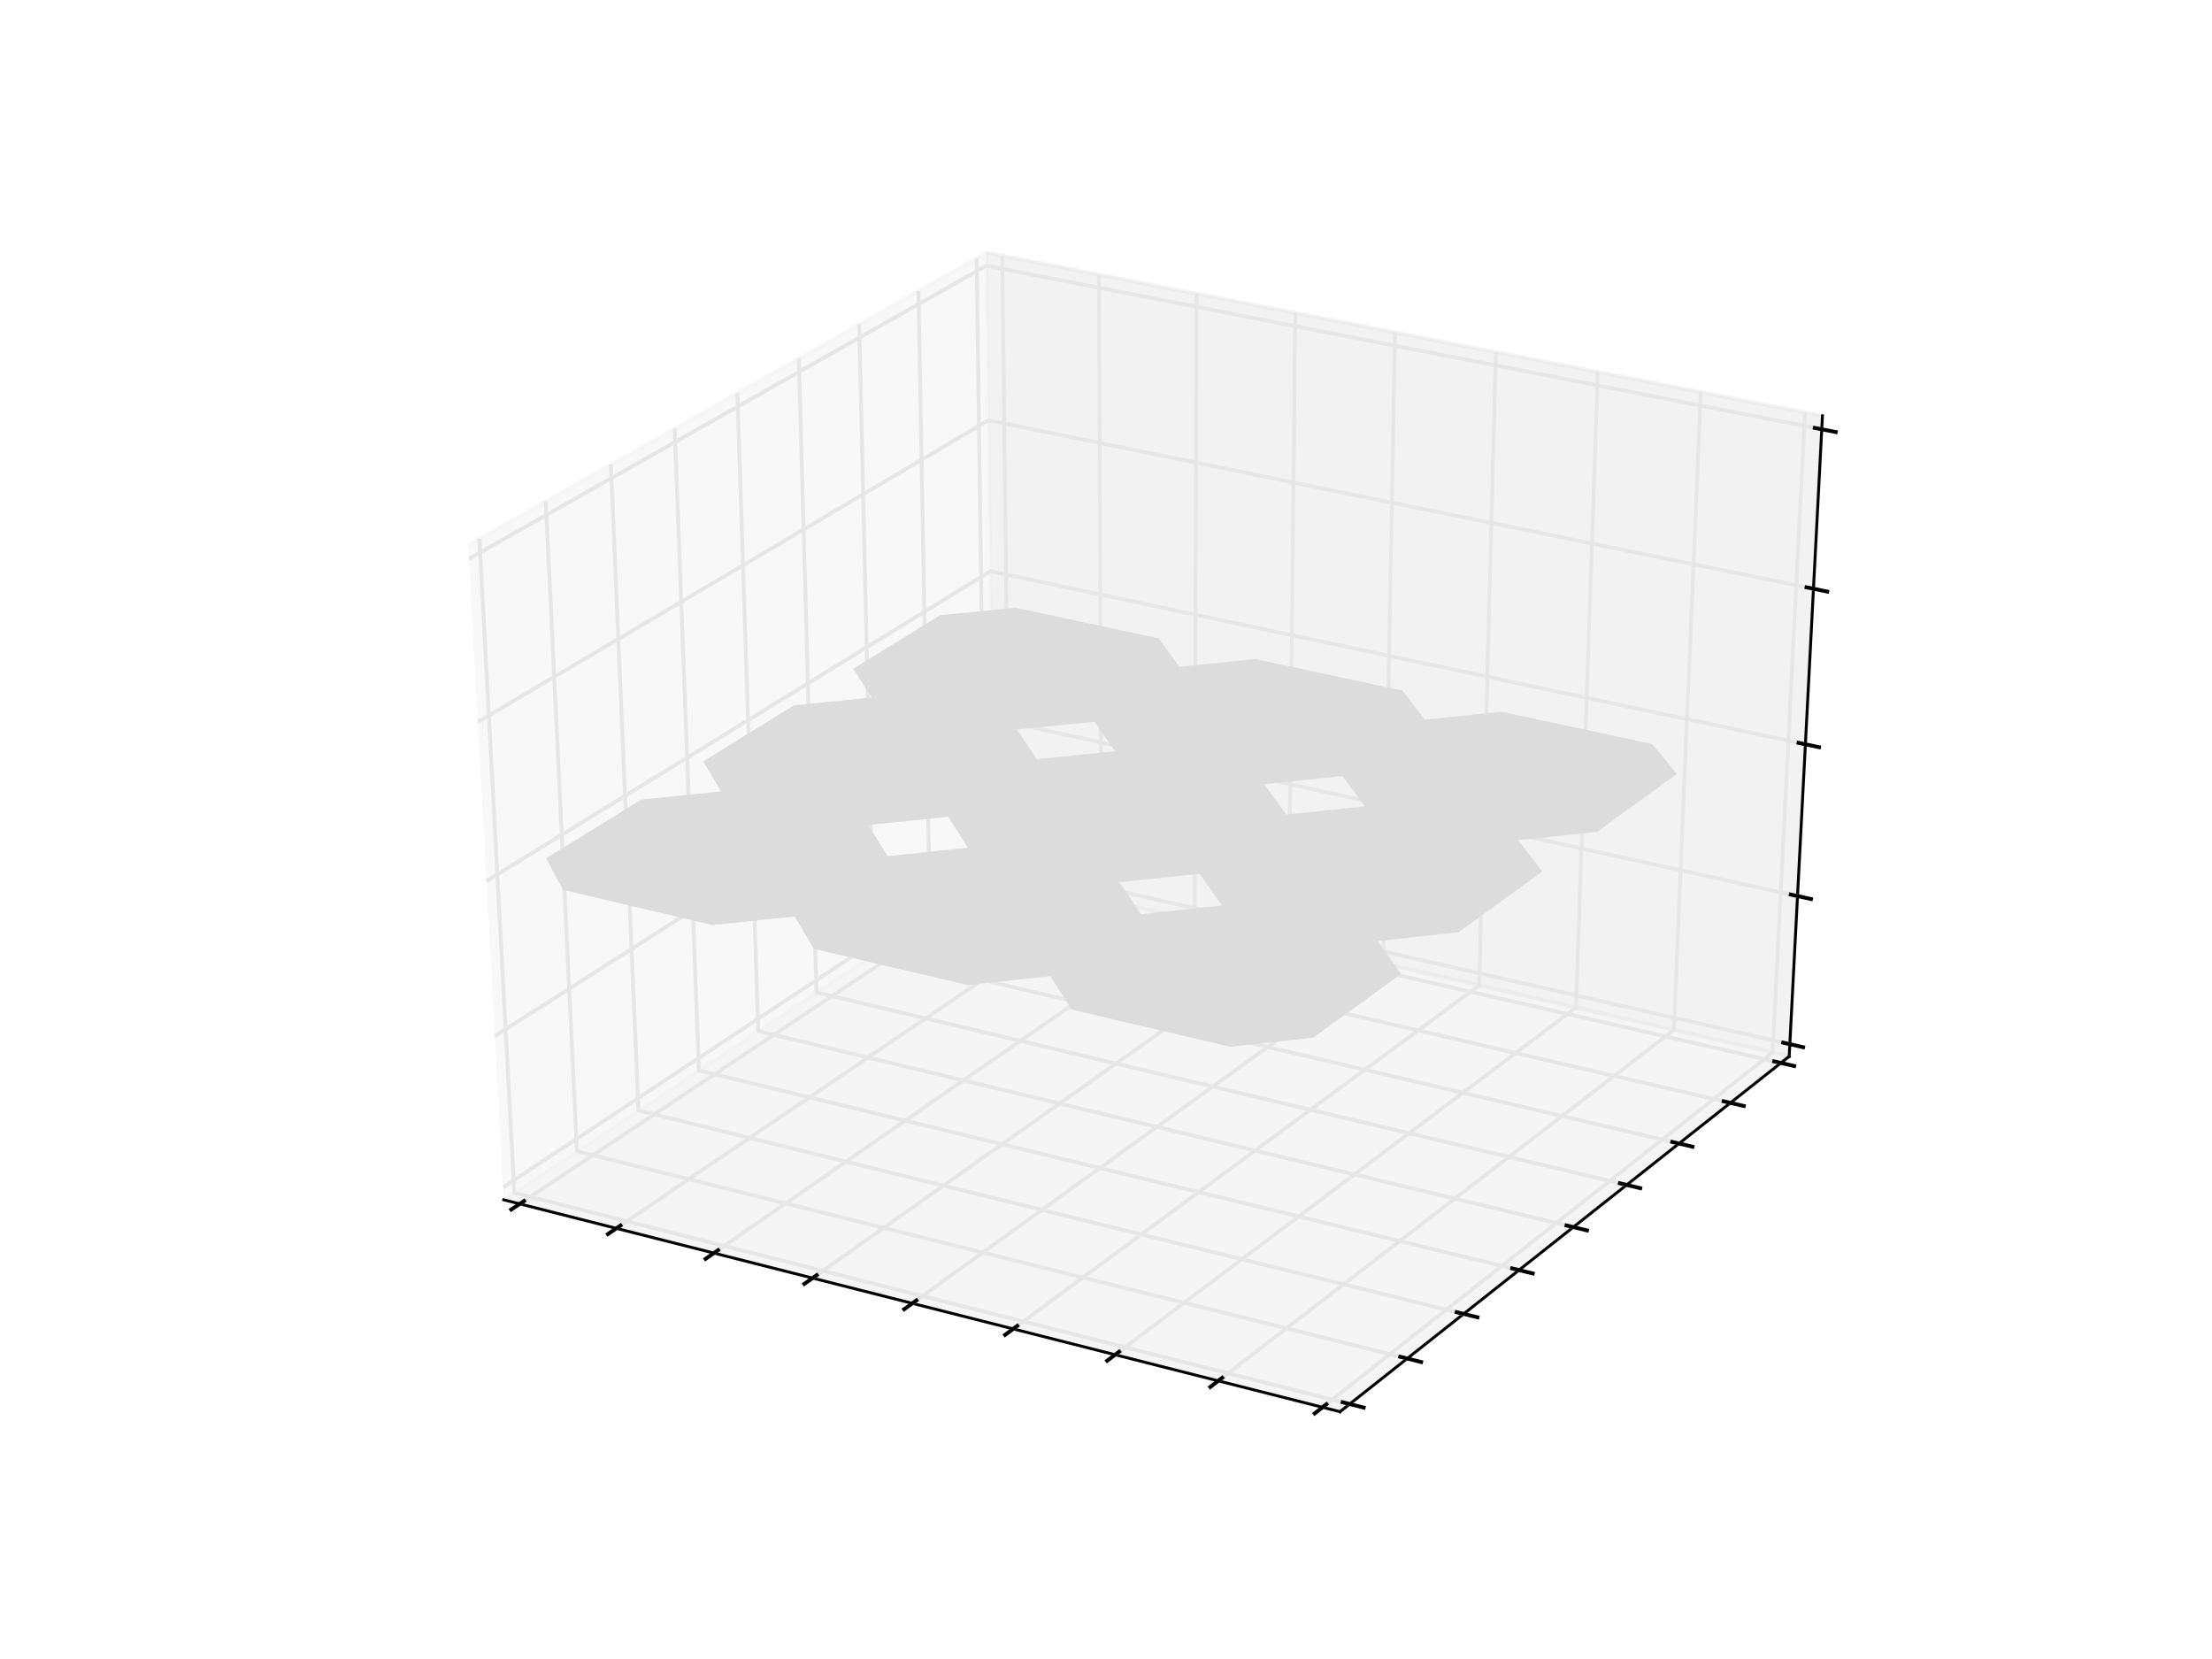 <?xml version="1.0" encoding="utf-8" standalone="no"?>
<!DOCTYPE svg PUBLIC "-//W3C//DTD SVG 1.1//EN"
  "http://www.w3.org/Graphics/SVG/1.1/DTD/svg11.dtd">
<!-- Created with matplotlib (http://matplotlib.org/) -->
<svg height="432pt" version="1.1" viewBox="0 0 576 432" width="576pt" xmlns="http://www.w3.org/2000/svg" xmlns:xlink="http://www.w3.org/1999/xlink">
 <defs>
  <style type="text/css">
*{stroke-linecap:butt;stroke-linejoin:round;}
  </style>
 </defs>
 <g id="figure_1">
  <g id="patch_1">
   <path d="M 0 432
L 576 432
L 576 0
L 0 0
z
" style="fill:#ffffff;"/>
  </g>
  <g id="patch_2">
   <path d="M 72 388.8
L 518.4 388.8
L 518.4 43.2
L 72 43.2
z
" style="fill:#ffffff;"/>
  </g>
  <g id="pane3d_1">
   <g id="patch_3">
    <path d="M 131.177 312.435
L 258.939 227.701
L 256.812 65.79
L 121.927 141.921
" style="fill:#f2f2f2;opacity:0.5;stroke:#f2f2f2;stroke-linejoin:miter;"/>
   </g>
  </g>
  <g id="pane3d_2">
   <g id="patch_4">
    <path d="M 258.939 227.701
L 465.902 275.073
L 474.561 108.279
L 256.812 65.79
" style="fill:#e6e6e6;opacity:0.5;stroke:#e6e6e6;stroke-linejoin:miter;"/>
   </g>
  </g>
  <g id="pane3d_3">
   <g id="patch_5">
    <path d="M 131.177 312.435
L 348.93 367.606
L 465.902 275.073
L 258.939 227.701
" style="fill:#ececec;opacity:0.5;stroke:#ececec;stroke-linejoin:miter;"/>
   </g>
  </g>
  <g id="axis3d_1">
   <g id="line2d_1">
    <path d="M 131.177 312.435
L 348.93 367.606
" style="fill:none;stroke:#000000;stroke-linecap:square;stroke-width:0.75;"/>
   </g>
   <g id="Line3DCollection_1">
    <path d="M 135.341 313.49
L 262.91 228.61
L 260.981 66.603
" style="fill:none;stroke:#e6e6e6;"/>
    <path d="M 160.484 319.86
L 286.875 234.095
L 286.148 71.514
" style="fill:none;stroke:#e6e6e6;"/>
    <path d="M 185.899 326.299
L 311.08 239.636
L 311.581 76.477
" style="fill:none;stroke:#e6e6e6;"/>
    <path d="M 211.591 332.809
L 335.53 245.232
L 337.285 81.492
" style="fill:none;stroke:#e6e6e6;"/>
    <path d="M 237.566 339.39
L 360.229 250.885
L 363.263 86.561
" style="fill:none;stroke:#e6e6e6;"/>
    <path d="M 263.826 346.044
L 385.18 256.596
L 389.52 91.685
" style="fill:none;stroke:#e6e6e6;"/>
    <path d="M 290.378 352.771
L 410.388 262.366
L 416.061 96.864
" style="fill:none;stroke:#e6e6e6;"/>
    <path d="M 317.226 359.574
L 435.855 268.195
L 442.89 102.099
" style="fill:none;stroke:#e6e6e6;"/>
    <path d="M 344.375 366.452
L 461.587 274.085
L 470.012 107.391
" style="fill:none;stroke:#e6e6e6;"/>
   </g>
   <g id="xtick_1">
    <g id="line2d_2">
     <path d="M 136.44 312.758
L 133.139 314.955
" style="fill:none;stroke:#000000;stroke-linecap:square;"/>
    </g>
   </g>
   <g id="xtick_2">
    <g id="line2d_3">
     <path d="M 161.573 319.121
L 158.301 321.341
" style="fill:none;stroke:#000000;stroke-linecap:square;"/>
    </g>
   </g>
   <g id="xtick_3">
    <g id="line2d_4">
     <path d="M 186.978 325.552
L 183.737 327.796
" style="fill:none;stroke:#000000;stroke-linecap:square;"/>
    </g>
   </g>
   <g id="xtick_4">
    <g id="line2d_5">
     <path d="M 212.66 332.054
L 209.45 334.322
" style="fill:none;stroke:#000000;stroke-linecap:square;"/>
    </g>
   </g>
   <g id="xtick_5">
    <g id="line2d_6">
     <path d="M 238.624 338.626
L 235.445 340.92
" style="fill:none;stroke:#000000;stroke-linecap:square;"/>
    </g>
   </g>
   <g id="xtick_6">
    <g id="line2d_7">
     <path d="M 264.874 345.272
L 261.727 347.591
" style="fill:none;stroke:#000000;stroke-linecap:square;"/>
    </g>
   </g>
   <g id="xtick_7">
    <g id="line2d_8">
     <path d="M 291.414 351.991
L 288.302 354.335
" style="fill:none;stroke:#000000;stroke-linecap:square;"/>
    </g>
   </g>
   <g id="xtick_8">
    <g id="line2d_9">
     <path d="M 318.251 358.784
L 315.173 361.155
" style="fill:none;stroke:#000000;stroke-linecap:square;"/>
    </g>
   </g>
   <g id="xtick_9">
    <g id="line2d_10">
     <path d="M 345.388 365.654
L 342.345 368.052
" style="fill:none;stroke:#000000;stroke-linecap:square;"/>
    </g>
   </g>
  </g>
  <g id="axis3d_2">
   <g id="line2d_11">
    <path d="M 465.902 275.073
L 348.93 367.606
" style="fill:none;stroke:#000000;stroke-linecap:square;stroke-width:0.75;"/>
   </g>
   <g id="Line3DCollection_2">
    <path d="M 124.84 140.277
L 133.926 310.612
L 351.455 365.609
" style="fill:none;stroke:#e6e6e6;"/>
    <path d="M 142.121 130.523
L 150.242 299.791
L 366.434 353.759
" style="fill:none;stroke:#e6e6e6;"/>
    <path d="M 159.07 120.957
L 166.26 289.167
L 381.128 342.135
" style="fill:none;stroke:#e6e6e6;"/>
    <path d="M 175.698 111.572
L 181.99 278.735
L 395.545 330.73
" style="fill:none;stroke:#e6e6e6;"/>
    <path d="M 192.013 102.363
L 197.438 268.49
L 409.692 319.538
" style="fill:none;stroke:#e6e6e6;"/>
    <path d="M 208.024 93.327
L 212.612 258.426
L 423.578 308.554
" style="fill:none;stroke:#e6e6e6;"/>
    <path d="M 223.739 84.457
L 227.52 248.539
L 437.209 297.771
" style="fill:none;stroke:#e6e6e6;"/>
    <path d="M 239.166 75.749
L 242.169 238.824
L 450.592 287.184
" style="fill:none;stroke:#e6e6e6;"/>
    <path d="M 254.314 67.2
L 256.564 229.276
L 463.734 276.787
" style="fill:none;stroke:#e6e6e6;"/>
   </g>
   <g id="xtick_10">
    <g id="line2d_12">
     <path d="M 349.634 365.149
L 355.1 366.531
" style="fill:none;stroke:#000000;stroke-linecap:square;"/>
    </g>
   </g>
   <g id="xtick_11">
    <g id="line2d_13">
     <path d="M 364.625 353.308
L 370.056 354.663
" style="fill:none;stroke:#000000;stroke-linecap:square;"/>
    </g>
   </g>
   <g id="xtick_12">
    <g id="line2d_14">
     <path d="M 379.331 341.692
L 384.726 343.022
" style="fill:none;stroke:#000000;stroke-linecap:square;"/>
    </g>
   </g>
   <g id="xtick_13">
    <g id="line2d_15">
     <path d="M 393.76 330.296
L 399.119 331.601
" style="fill:none;stroke:#000000;stroke-linecap:square;"/>
    </g>
   </g>
   <g id="xtick_14">
    <g id="line2d_16">
     <path d="M 407.919 319.112
L 413.244 320.393
" style="fill:none;stroke:#000000;stroke-linecap:square;"/>
    </g>
   </g>
   <g id="xtick_15">
    <g id="line2d_17">
     <path d="M 421.816 308.135
L 427.106 309.392
" style="fill:none;stroke:#000000;stroke-linecap:square;"/>
    </g>
   </g>
   <g id="xtick_16">
    <g id="line2d_18">
     <path d="M 435.458 297.36
L 440.714 298.594
" style="fill:none;stroke:#000000;stroke-linecap:square;"/>
    </g>
   </g>
   <g id="xtick_17">
    <g id="line2d_19">
     <path d="M 448.852 286.78
L 454.075 287.992
" style="fill:none;stroke:#000000;stroke-linecap:square;"/>
    </g>
   </g>
   <g id="xtick_18">
    <g id="line2d_20">
     <path d="M 462.006 276.391
L 467.195 277.581
" style="fill:none;stroke:#000000;stroke-linecap:square;"/>
    </g>
   </g>
  </g>
  <g id="axis3d_3">
   <g id="line2d_21">
    <path d="M 465.902 275.073
L 474.561 108.279
" style="fill:none;stroke:#000000;stroke-linecap:square;stroke-width:0.75;"/>
   </g>
   <g id="Line3DCollection_3">
    <path d="M 466.066 271.9
L 258.899 224.615
L 131.002 309.197
" style="fill:none;stroke:#e6e6e6;"/>
    <path d="M 468.069 233.331
L 258.406 187.115
L 128.865 269.817
" style="fill:none;stroke:#e6e6e6;"/>
    <path d="M 470.12 193.812
L 257.902 148.731
L 126.674 229.435
" style="fill:none;stroke:#e6e6e6;"/>
    <path d="M 472.223 153.31
L 257.385 109.433
L 124.427 188.014
" style="fill:none;stroke:#e6e6e6;"/>
    <path d="M 474.379 111.786
L 256.857 69.188
L 122.121 145.513
" style="fill:none;stroke:#e6e6e6;"/>
   </g>
   <g id="xtick_19">
    <g id="line2d_22">
     <path d="M 464.338 271.506
L 469.527 272.69
" style="fill:none;stroke:#000000;stroke-linecap:square;"/>
    </g>
   </g>
   <g id="xtick_20">
    <g id="line2d_23">
     <path d="M 466.319 232.945
L 471.573 234.103
" style="fill:none;stroke:#000000;stroke-linecap:square;"/>
    </g>
   </g>
   <g id="xtick_21">
    <g id="line2d_24">
     <path d="M 468.348 193.436
L 473.669 194.566
" style="fill:none;stroke:#000000;stroke-linecap:square;"/>
    </g>
   </g>
   <g id="xtick_22">
    <g id="line2d_25">
     <path d="M 470.428 152.943
L 475.817 154.044
" style="fill:none;stroke:#000000;stroke-linecap:square;"/>
    </g>
   </g>
   <g id="xtick_23">
    <g id="line2d_26">
     <path d="M 472.56 111.43
L 478.02 112.5
" style="fill:none;stroke:#000000;stroke-linecap:square;"/>
    </g>
   </g>
  </g>
  <g id="axes_1">
   <g id="Poly3DCollection_1">
    <path clip-path="url(#pcca6d018d3)" d="M 146.615 231.721
L 159.532 234.76
L 172.52 237.816
L 185.581 240.888
L 206.938 238.637
L 211.921 247.085
L 225.202 250.209
L 238.558 253.351
L 251.989 256.511
L 273.51 254.196
L 279.079 262.884
L 292.74 266.098
L 306.479 269.33
L 320.296 272.58
L 341.982 270.199
L 349.694 264.604
L 357.332 259.064
L 364.894 253.578
L 358.716 245.032
L 379.801 242.764
L 387.146 237.435
L 394.422 232.157
L 401.628 226.929
L 395.323 218.783
L 415.838 216.621
L 422.842 211.539
L 429.782 206.505
L 436.657 201.518
L 430.242 193.745
L 417.085 190.928
L 403.999 188.126
L 390.982 185.338
L 371.012 187.377
L 365.152 179.808
L 352.339 177.064
L 339.593 174.335
L 326.913 171.62
L 307.082 173.606
L 301.751 166.232
L 289.268 163.559
L 276.849 160.9
L 264.494 158.254
L 244.8 160.19
L 237.332 164.798
L 229.796 169.448
L 222.192 174.139
L 226.992 181.627
L 206.776 183.652
L 198.962 188.473
L 191.076 193.339
L 183.117 198.25
L 187.741 206.09
L 166.975 208.21
L 158.79 213.26
L 150.529 218.358
L 142.189 223.504
L 146.615 231.721
z
M 226.125 214.833
L 246.901 212.686
L 252.064 220.74
L 231.143 222.919
z
M 291.508 229.724
L 312.438 227.518
L 318.168 235.796
L 297.091 238.036
z
M 264.807 189.974
L 285.032 187.925
L 290.353 195.613
L 269.991 197.692
z
M 329.188 204.185
L 349.557 202.08
L 355.427 209.977
L 334.919 212.112
z
" style="fill:#dddcdc;"/>
   </g>
  </g>
 </g>
 <defs>
  <clipPath id="pcca6d018d3">
   <rect height="345.6" width="446.4" x="72.0" y="43.2"/>
  </clipPath>
 </defs>
</svg>
